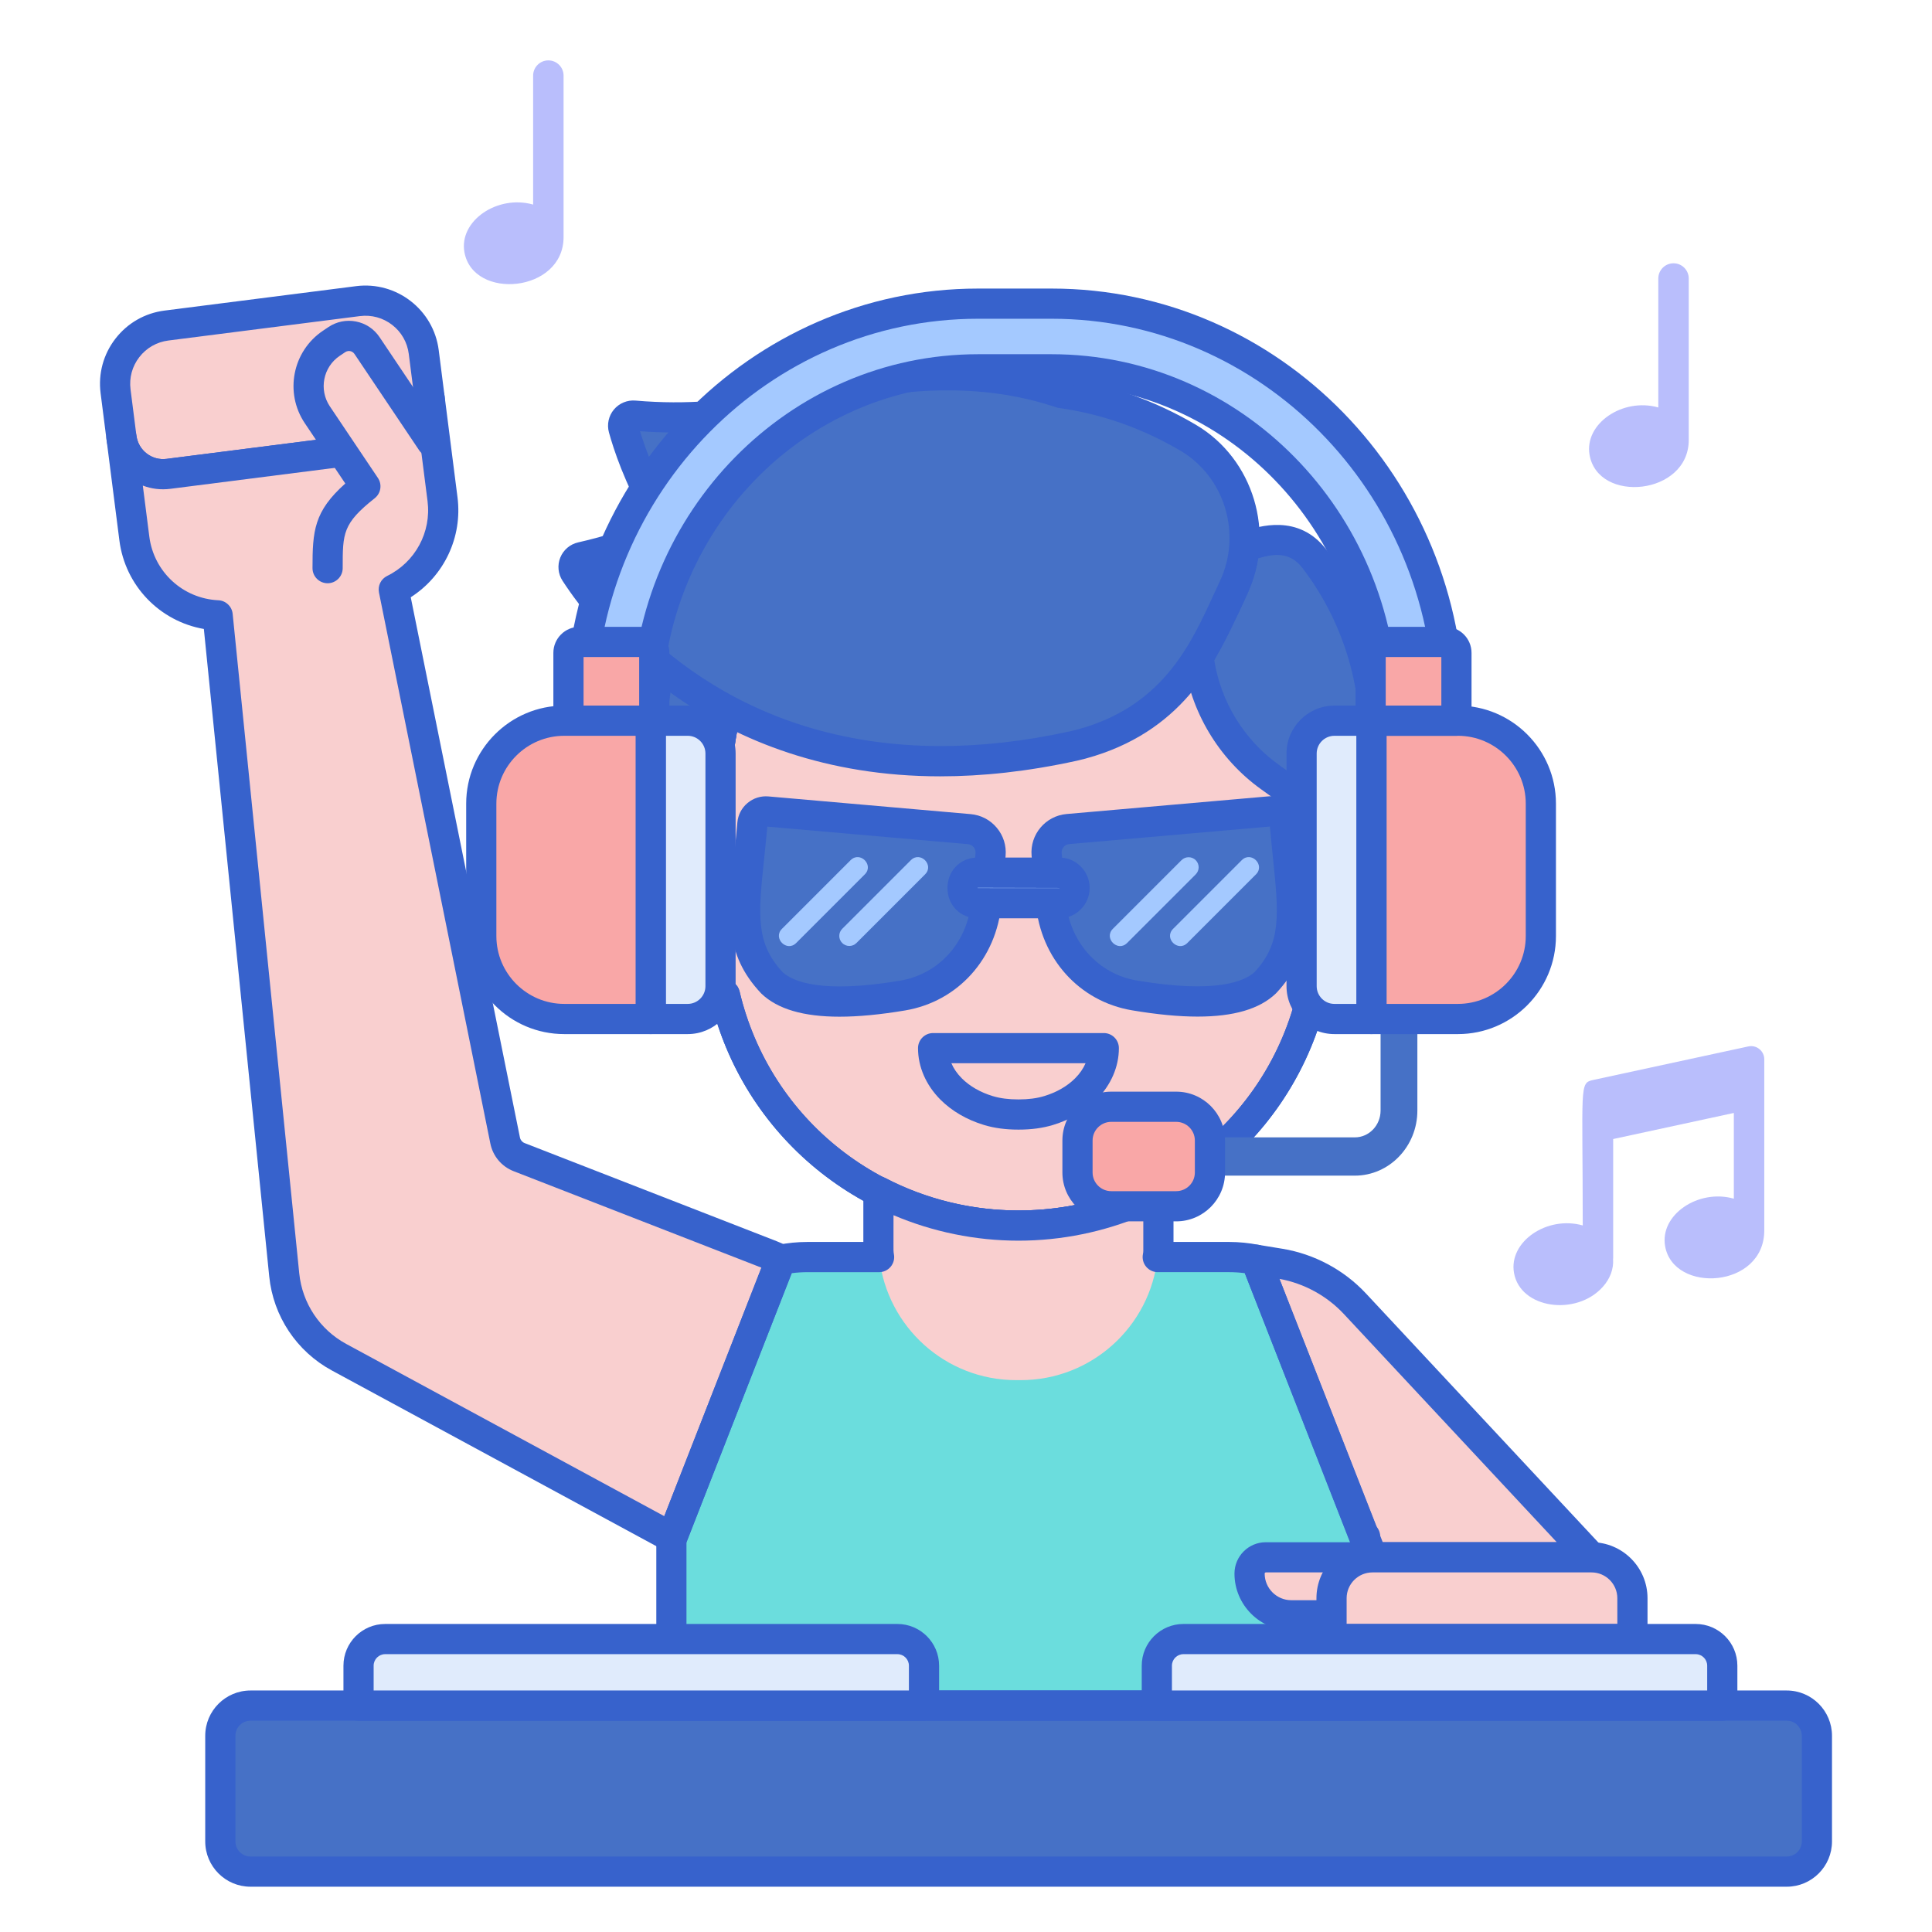 <svg id="Layer_1" enable-background="new 0 0 256 256" height="512" viewBox="0 0 256 256" width="512" xmlns="http://www.w3.org/2000/svg"><path d="m47.438 39.901-25.384 3.236c-4.267.544-7.285 4.444-6.741 8.71l.781 6.124c.389 3.048 3.174 5.203 6.222 4.815l29.798-3.799c3.048-.389 5.203-3.174 4.815-6.222l-.781-6.124c-.543-4.266-4.443-7.284-8.71-6.74z" fill="#f9cfcf"/><path d="m21.598 64.833c-1.666 0-3.274-.547-4.613-1.583-1.598-1.236-2.618-3.021-2.874-5.025l-.781-6.124c-.331-2.593.368-5.161 1.968-7.229 1.6-2.067 3.909-3.388 6.503-3.719l25.384-3.236c5.355-.681 10.265 3.118 10.947 8.472l.781 6.125c.256 2.004-.285 3.987-1.521 5.585s-3.021 2.618-5.025 2.874l-29.797 3.798c-.325.042-.65.062-.972.062zm26.093-22.948-25.384 3.236c-1.534.196-2.899.977-3.846 2.199-.946 1.223-1.359 2.741-1.164 4.274l.781 6.124c.12.944.601 1.785 1.354 2.367.752.583 1.686.836 2.631.717l29.798-3.799c.944-.121 1.785-.601 2.367-1.354.583-.752.837-1.687.717-2.631l-.781-6.125c-.196-1.534-.977-2.899-2.199-3.846-1.222-.943-2.736-1.357-4.274-1.162z" fill="#3762cc"/><path d="m102.192 166.332-33.406-13.006c-.952-.371-1.65-1.2-1.852-2.201l-14.757-73.013c4.368-2.137 7.108-6.872 6.459-11.964l-1.706-13.382c.389 3.048-1.767 5.833-4.815 6.222l-29.798 3.799c-3.048.389-5.833-1.767-6.222-4.815l1.706 13.382c.729 5.715 5.473 9.924 11.037 10.182l8.824 87.397c.466 4.613 3.185 8.697 7.263 10.905l44.038 23.847v-.081l.096.132 14.396-36.82c-.406-.213-.823-.413-1.263-.584z" fill="#f9cfcf"/><path d="m166.392 166.914 3.204.525c3.809.624 7.303 2.493 9.937 5.315l31.352 33.599h-29.029z" fill="#f9cfcf"/><path d="m180.788 203.736-14.396-36.822c-1.135-.224-2.307-.348-3.508-.348h-27.96-27.96c-1.201 0-2.373.123-3.508.348l-14.396 36.822-.096-.132v2.749 19.646h91.921v-19.646-2.749z" fill="#6bdddd"/><path d="m175.169 107.729c-.085 0-.168.011-.253.013v-3.742c0-21.871-17.891-39.601-39.961-39.601-22.07 0-39.961 17.73-39.961 39.601v3.742c-.085-.002-.167-.013-.253-.013-6.733 0-12.191 5.409-12.191 12.082 0 7.135 6.229 12.779 13.5 12.01 4.124 17.519 19.971 30.574 38.905 30.574 18.935 0 34.782-13.055 38.905-30.574 7.261.768 13.5-4.865 13.5-12.01.001-6.673-5.457-12.082-12.191-12.082z" fill="#f9cfcf"/><g fill="#3762cc"><path d="m134.956 164.395c-19.041 0-35.438-12.463-40.44-30.508-3.428-.056-6.745-1.34-9.304-3.643-2.962-2.665-4.661-6.468-4.661-10.433 0-7.178 5.44-13.119 12.444-13.976v-1.835c0-22.938 18.824-41.601 41.961-41.601 23.138 0 41.961 18.662 41.961 41.601v1.836c7.004.857 12.444 6.798 12.444 13.975 0 3.965-1.698 7.768-4.659 10.432-2.561 2.304-5.878 3.588-9.306 3.645-5.002 18.044-21.399 30.507-40.44 30.507zm-38.904-34.575c.918 0 1.731.63 1.945 1.542 4.024 17.094 19.222 29.033 36.959 29.033 17.736 0 32.935-11.938 36.958-29.033.23-.98 1.169-1.645 2.157-1.53 2.91.31 5.804-.627 7.955-2.563 2.119-1.907 3.335-4.625 3.335-7.458 0-5.551-4.559-10.069-10.168-10.082-.114.008-.185.014-.276.012-.524 0-1.027-.206-1.402-.574-.382-.376-.598-.89-.598-1.426v-3.741c0-20.733-17.029-37.601-37.961-37.601s-37.961 16.868-37.961 37.601v3.742c0 .537-.215 1.05-.598 1.426-.382.376-.889.603-1.437.573-.074-.001-.146-.005-.22-.01h-.002c-5.618 0-10.188 4.522-10.188 10.08 0 2.833 1.216 5.552 3.336 7.459 2.182 1.963 5.009 2.873 7.953 2.562.072-.008.143-.012.213-.012z"/><path d="m134.951 149.68c-1.718 0-3.219-.203-4.588-.62-2.271-.69-4.267-1.856-5.769-3.37-1.903-1.918-2.952-4.335-2.952-6.805 0-1.104.896-2 2-2h22.616c1.104 0 2 .896 2 2 0 2.469-1.048 4.886-2.951 6.805-1.502 1.514-3.497 2.68-5.77 3.371-1.367.416-2.868.619-4.586.619zm-8.89-8.795c.301.702.762 1.372 1.373 1.988 1.037 1.045 2.453 1.862 4.094 2.361.986.3 2.105.446 3.423.446s2.437-.146 3.422-.446c1.643-.5 3.058-1.316 4.095-2.361.611-.616 1.071-1.286 1.373-1.988z"/><path d="m115.188 129.482c-2.66 0-4.824-2.164-4.824-4.824v-8.04c0-2.66 2.164-4.824 4.824-4.824 2.659 0 4.824 2.164 4.824 4.824v8.04c0 2.661-2.164 4.824-4.824 4.824z"/><path d="m154.714 129.482c-2.66 0-4.824-2.164-4.824-4.824v-8.04c0-2.66 2.164-4.824 4.824-4.824 2.659 0 4.824 2.164 4.824 4.824v8.04c0 2.661-2.164 4.824-4.824 4.824z"/><path d="m134.956 164.395c-19.041 0-35.438-12.463-40.44-30.508-3.428-.056-6.745-1.34-9.304-3.643-2.962-2.665-4.661-6.468-4.661-10.433 0-7.178 5.44-13.119 12.444-13.976v-1.835c0-22.938 18.824-41.601 41.961-41.601 23.138 0 41.961 18.662 41.961 41.601v1.836c7.004.857 12.444 6.798 12.444 13.975 0 3.965-1.698 7.768-4.659 10.432-2.561 2.304-5.878 3.588-9.306 3.645-5.002 18.044-21.399 30.507-40.44 30.507zm-38.904-34.575c.918 0 1.731.63 1.945 1.542 4.024 17.094 19.222 29.033 36.959 29.033 17.736 0 32.935-11.938 36.958-29.033.23-.98 1.169-1.645 2.157-1.53 2.91.31 5.804-.627 7.955-2.563 2.119-1.907 3.335-4.625 3.335-7.458 0-5.551-4.559-10.069-10.168-10.082-.114.008-.185.014-.276.012-.524 0-1.027-.206-1.402-.574-.382-.376-.598-.89-.598-1.426v-3.741c0-20.733-17.029-37.601-37.961-37.601s-37.961 16.868-37.961 37.601v3.742c0 .537-.215 1.05-.598 1.426-.382.376-.889.603-1.437.573-.074-.001-.146-.005-.22-.01h-.002c-5.618 0-10.188 4.522-10.188 10.08 0 2.833 1.216 5.552 3.336 7.459 2.182 1.963 5.009 2.873 7.953 2.562.072-.008.143-.012.213-.012z"/></g><path d="m174.166 74.045c-3.094-4.033-7.498-2.123-9.286-1.582-.114 1.439-.433 2.877-.962 4.275l.002.002c-1.232 3.275-4.595 9.398-5.096 10.4.812 6.236 4.138 11.995 9.41 15.79l6.682 4.811c.085-.002.167-.013.253-.013 2.112 0 4.098.533 5.829 1.469l.848-6.217c1.402-10.283-1.363-20.7-7.68-28.935z" fill="#4671c6"/><path d="m180.999 111.198c-.327 0-.654-.08-.951-.24-1.487-.804-3.175-1.229-4.879-1.229-.063.006-.134.011-.206.013-.425.018-.861-.122-1.215-.376l-6.683-4.811c-5.604-4.034-9.331-10.287-10.225-17.155-.052-.396.017-.797.194-1.153.102-.202.314-.604.602-1.147 1.124-2.124 3.464-6.543 4.411-9.063.457-1.212.738-2.466.838-3.729.064-.821.626-1.519 1.414-1.757.139-.042.296-.094.467-.15 1.996-.653 7.293-2.387 10.986 2.428 6.595 8.597 9.539 19.686 8.075 30.423l-.848 6.217c-.089.65-.49 1.216-1.076 1.513-.283.143-.593.216-.904.216zm-5.448-5.464c1.297.035 2.583.247 3.816.625l.498-3.648c1.32-9.688-1.336-19.692-7.286-27.448-1.642-2.141-3.697-1.927-5.867-1.281-.188 1.176-.496 2.337-.922 3.464-1.035 2.756-3.455 7.328-4.618 9.525-.104.194-.195.369-.276.521.887 5.536 3.963 10.545 8.508 13.816z" fill="#3762cc"/><path d="m87.669 109.982c1.996-1.413 4.433-2.254 7.073-2.254.085 0 .168.011.253.013v-3.741c0-3.457.45-6.809 1.289-10.006-3.334-1.784-6.239-3.772-8.736-5.781-1.205 4.779-1.512 9.788-.833 14.768z" fill="#4671c6"/><path d="m87.669 111.982c-.27 0-.541-.055-.796-.166-.642-.278-1.091-.872-1.185-1.564l-.955-7.002c-.708-5.192-.414-10.416.875-15.526.167-.661.658-1.191 1.304-1.408.646-.215 1.358-.089 1.889.338 2.63 2.115 5.465 3.991 8.426 5.575.816.437 1.226 1.376.991 2.272-.812 3.089-1.224 6.285-1.224 9.498v3.742c0 .539-.217 1.054-.602 1.43s-.908.582-1.444.569c-.072-.001-.144-.006-.215-.011-.002 0-.004 0-.006 0-2.119 0-4.162.652-5.903 1.885-.342.244-.747.368-1.155.368zm1.187-20.263c-.605 3.64-.66 7.325-.16 10.992l.562 4.116c1.193-.5 2.448-.833 3.737-.991v-1.836c0-3.031.331-6.049.986-8.994-1.76-1.003-3.473-2.102-5.125-3.287z" fill="#3762cc"/><path d="m102.288 130.232c3.679 3.497 12.3 2.527 17.319 1.682 6.44-1.084 10.567-6.33 11.094-12.359l.554-6.331c.149-1.705-1.112-3.209-2.818-3.358l-26.787-2.344c-.992-.087-1.867.647-1.954 1.64-.912 10.432-2.457 15.688 2.592 21.07z" fill="#4671c6"/><path d="m167.652 130.219c-3.679 3.497-12.3 2.527-17.319 1.682-6.44-1.084-10.567-6.33-11.094-12.359l-.554-6.331c-.149-1.705 1.112-3.209 2.818-3.358l26.787-2.344c.992-.087 1.867.647 1.954 1.64.931 10.653 2.392 15.757-2.592 21.07z" fill="#4671c6"/><path d="m111.246 134.717c-4.791 0-8.202-1.008-10.335-3.035-.027-.026-.055-.053-.081-.082-4.914-5.237-4.372-10.419-3.553-18.263.141-1.345.292-2.789.428-4.349.088-1.012.565-1.929 1.344-2.582.778-.653 1.769-.964 2.776-.875l26.787 2.344c1.357.118 2.586.758 3.461 1.802.876 1.043 1.293 2.366 1.174 3.723l-.554 6.331c-.638 7.291-5.763 12.98-12.754 14.157-3.287.551-6.18.829-8.693.829zm-7.541-5.899c1.3 1.2 5.041 2.896 15.57 1.124 5.166-.87 8.958-5.114 9.434-10.561l.554-6.331c.025-.293-.064-.578-.253-.803s-.454-.363-.746-.389l-26.592-2.326c-.134 1.51-.28 2.911-.417 4.22-.776 7.434-1.168 11.179 2.45 15.066z" fill="#3762cc"/><path d="m158.694 134.704c-2.514 0-5.406-.278-8.693-.831-6.99-1.177-12.116-6.866-12.755-14.156l-.554-6.331c-.244-2.801 1.836-5.279 4.636-5.524l26.787-2.343c1.003-.089 1.997.222 2.775.875s1.256 1.57 1.345 2.582c.135 1.535.28 2.954.415 4.275.81 7.907 1.345 13.13-3.54 18.337-.026.028-.054.055-.081.081-2.133 2.027-5.545 3.035-10.335 3.035zm9.574-25.184-26.591 2.326c-.604.053-1.053.588-1 1.192l.554 6.33c.478 5.447 4.269 9.691 9.435 10.561 10.532 1.771 14.271.077 15.57-1.124 3.592-3.861 3.204-7.643 2.436-15.148-.132-1.282-.273-2.656-.404-4.137zm-.617 20.699h.01z" fill="#3762cc"/><path d="m140.359 119.681h-10.805c-2.676 0-2.681-4.052 0-4.052h10.805c1.119 0 2.026.907 2.026 2.026 0 1.118-.907 2.026-2.026 2.026z" fill="#a4c9ff"/><path d="m140.358 121.681h-10.806c-2.286 0-4.009-1.731-4.009-4.027 0-1.018.356-1.982 1.002-2.715.745-.844 1.813-1.31 3.007-1.31h10.806c2.22 0 4.026 1.806 4.026 4.026s-1.806 4.026-4.026 4.026zm-10.813-4.007 10.813.007c.015 0 .026-.012.026-.026l-10.832-.026c-.003 0-.006 0-.008 0 0 .014 0 .03.001.045z" fill="#3762cc"/><path d="m147.46 123.073 9.096-9.096c.52-.52 1.362-.52 1.882 0s.52 1.362 0 1.882l-9.096 9.096c-1.242 1.241-3.124-.64-1.882-1.882z" fill="#a4c9ff"/><path d="m155.445 123.073 9.096-9.096c1.243-1.243 3.127.637 1.882 1.882l-9.096 9.096c-1.239 1.238-3.14-.625-1.882-1.882z" fill="#a4c9ff"/><path d="m103.614 123.073 9.096-9.096c1.243-1.243 3.127.637 1.882 1.882l-9.096 9.096c-1.244 1.243-3.128-.637-1.882-1.882z" fill="#a4c9ff"/><path d="m112.539 125.345c-.34 0-.681-.13-.941-.39-.52-.52-.52-1.362 0-1.882l9.096-9.096c1.243-1.243 3.127.637 1.882 1.882l-9.096 9.096c-.26.26-.6.39-.941.39z" fill="#a4c9ff"/><path d="m236.749 247.999h-203.555c-2.209 0-4-1.791-4-4v-14c0-2.209 1.791-4 4-4h203.556c2.209 0 4 1.791 4 4v14c-.001 2.209-1.792 4-4.001 4z" fill="#4671c6"/><path d="m210.885 208.353h-29.028c-.823 0-1.562-.504-1.862-1.27l-15.464-39.438c-.262-.669-.146-1.428.307-1.987s1.165-.833 1.879-.716l3.204.525c4.222.691 8.155 2.795 11.075 5.924l31.352 33.599c.544.582.689 1.431.372 2.162-.319.728-1.039 1.201-1.835 1.201zm-27.664-4h23.063l-28.212-30.234c-2.259-2.42-5.28-4.068-8.533-4.66z" fill="#3762cc"/><path d="m89.059 205.736c-.354 0-.699-.094-1-.268-.016-.008-.032-.017-.047-.025l-44.038-23.847c-4.665-2.526-7.768-7.185-8.3-12.463l-8.662-85.79c-5.841-1.018-10.426-5.718-11.193-11.736l-1.704-13.366c0-.005-.001-.01-.002-.016-.14-1.096.635-2.097 1.731-2.237 1.1-.145 2.097.636 2.237 1.731l.001.007c.122.941.602 1.779 1.353 2.36.752.583 1.686.836 2.631.717l29.798-3.799c1.945-.248 3.327-2.03 3.085-3.975l-.001-.01c-.14-1.096.635-2.097 1.731-2.237 1.098-.142 2.097.635 2.237 1.731l1.706 13.382c.674 5.283-1.782 10.421-6.195 13.245l14.47 71.589c.068.335.299.61.617.734l33.406 13.005c.463.181.943.402 1.466.676.902.474 1.305 1.55.934 2.499l-14.396 36.82c-.267.682-.884 1.164-1.61 1.256-.087.011-.171.017-.255.017zm-70.136-141.395.862 6.76c.596 4.671 4.442 8.219 9.146 8.437.991.046 1.798.811 1.897 1.797l8.824 87.396c.4 3.958 2.727 7.453 6.225 9.347l42.143 22.821 12.873-32.927-32.832-12.782c-1.594-.621-2.748-1.992-3.087-3.669l-14.758-73.013c-.18-.892.264-1.793 1.082-2.192 3.726-1.823 5.878-5.807 5.354-9.915l-.863-6.765c-.981.699-2.144 1.174-3.421 1.336l-29.798 3.799c-1.254.16-2.498.009-3.647-.43z" fill="#3762cc"/><path d="m157.448 58.011c-4.412-2.604-10.078-4.988-16.867-5.936-8.163-2.754-18.685-3.51-32.071.012 0 0-9.933 4.259-24.476 2.984-.933-.082-1.668.789-1.42 1.692.661 2.41 2.16 6.884 5.192 11.967.425.713.114 1.638-.657 1.946-2.959 1.184-6.336 2.289-10.104 3.145-.913.208-1.341 1.261-.83 2.046 4.454 6.851 24.099 32.207 66.025 22.985.747-.165 1.49-.37 2.22-.599 12.356-3.875 15.794-13.659 18.964-20.33 3.415-7.188.877-15.868-5.976-19.912z" fill="#4671c6"/><path d="m124.603 102.869c-30.498 0-45.677-19.162-50.065-25.912-.596-.917-.706-2.069-.295-3.082s1.293-1.762 2.359-2.004c3.098-.705 6.156-1.638 9.101-2.775-2.937-5.085-4.397-9.546-5.017-11.804-.289-1.053-.043-2.183.657-3.022.703-.842 1.779-1.287 2.867-1.191 13.883 1.215 23.418-2.789 23.513-2.83.09-.039.184-.071.279-.096 12.28-3.231 23.395-3.241 33.042-.032 6.113.878 11.974 2.953 17.421 6.168 7.645 4.511 10.616 14.391 6.766 22.492-.285.6-.572 1.224-.868 1.868-3.049 6.636-7.225 15.724-19.305 19.512-.844.265-1.625.476-2.388.644-6.541 1.437-12.556 2.064-18.067 2.064zm-46.193-27.314c4.677 6.851 18.8 23.3 46.269 23.302 5.221 0 10.918-.593 17.13-1.959.647-.143 1.318-.324 2.051-.554 10.385-3.256 13.979-11.08 16.867-17.365.304-.66.598-1.3.89-1.915 2.971-6.249.692-13.861-5.186-17.33-5.045-2.978-10.471-4.887-16.126-5.677-.123-.018-.245-.046-.363-.086-8.898-3.002-19.257-2.998-30.791.016-1.331.542-10.767 4.148-24.346 3.152.711 2.349 2.133 6.231 4.719 10.565.503.843.612 1.86.297 2.791-.314.93-1.017 1.672-1.929 2.037-3.063 1.226-6.249 2.241-9.482 3.023z" fill="#3762cc"/><path d="m231.659 138.658-20.558 4.444c-1.868.404-1.38.744-1.38 19.275-4.735-1.339-9.836 2.157-9.107 6.29.84 4.765 8.26 5.764 11.762 1.853.983-1.098 1.456-2.393 1.365-3.691.003-.047.014-.093.014-.141v-15.76l15.987-3.456v11.358c-4.732-1.338-9.836 2.155-9.107 6.29 1.116 6.329 13.141 5.608 13.141-2.083 0-9.323 0-11.504 0-22.669.002-1.112-1.027-1.948-2.117-1.71z" fill="#b9befc"/><path d="m74.676 10.018c0-1.112-.905-2.017-2.017-2.017s-2.017.905-2.017 2.017v17.088c-4.738-1.339-9.835 2.159-9.107 6.29 1.137 6.449 13.141 5.392 13.141-1.979z" fill="#b9befc"/><path d="m223.767 36.903c0-1.112-.905-2.017-2.017-2.017s-2.017.905-2.017 2.017v17.088c-4.738-1.339-9.835 2.159-9.107 6.29 1.146 6.499 13.141 5.337 13.141-1.979z" fill="#b9befc"/><path d="m236.749 249.999h-203.555c-3.309 0-6-2.691-6-6v-14c0-3.309 2.691-6 6-6h203.555c3.309 0 6 2.691 6 6v14c0 3.309-2.691 6-6 6zm-203.555-22c-1.103 0-2 .897-2 2v14c0 1.103.897 2 2 2h203.555c1.103 0 2-.897 2-2v-14c0-1.103-.897-2-2-2z" fill="#3762cc"/><path d="m57.412 58.864-8.784 5.897-6.582-9.804c-2.102-3.131-1.268-7.372 1.863-9.474l.723-.485c1.321-.887 3.112-.535 3.999.786z" fill="#f9cfcf"/><path d="m43.409 77.283c-1.104 0-2-.896-2-2 0-4.926.191-7.512 4.344-11.216l-5.367-7.994c-2.712-4.042-1.632-9.536 2.409-12.25l.722-.485c1.083-.727 2.384-.988 3.664-.737s2.384.987 3.111 2.07l8.568 12.762c.616.917.371 2.16-.546 2.775s-2.159.371-2.775-.546l-8.569-12.762c-.177-.264-.428-.348-.562-.374-.133-.027-.398-.043-.662.133l-.722.485c-2.21 1.483-2.801 4.489-1.317 6.699l6.369 9.487c.582.866.399 2.034-.418 2.682-4.249 3.367-4.249 4.618-4.249 9.271 0 1.104-.896 2-2 2z" fill="#3762cc"/><path d="m134.956 162.395c-6.702 0-13.014-1.642-18.56-4.533v6.763c0 .754-.045 1.335.103 2.027.002 0 .003 0 .005-.001.005.022.016.042.021.064 1.039 9.093 8.75 16.159 18.121 16.159h.599c9.41 0 17.152-7.124 18.139-16.272l.023-.03c.053-.265.088-.535.088-.809v-7.892c-5.541 2.886-11.845 4.524-18.539 4.524z" fill="#f9cfcf"/><path d="m180.884 227.999h-91.92c-1.104 0-2-.896-2-2v-22.396c0-.515.197-.995.53-1.355l14.099-36.062c.249-.636.805-1.102 1.475-1.234 1.293-.256 2.604-.386 3.896-.386h7.433v-6.705c0-.699.365-1.348.963-1.71.598-.363 1.342-.387 1.961-.063 5.405 2.817 11.503 4.306 17.635 4.306 6.213 0 12.14-1.445 17.615-4.296.621-.323 1.365-.298 1.961.064.598.363.963 1.011.963 1.71v6.694h7.389c1.292 0 2.603.13 3.896.386.67.132 1.227.598 1.475 1.234l14.099 36.061c.333.361.53.841.53 1.356v22.396c0 1.105-.896 2-2 2zm-89.921-4h87.92v-19.641l-13.939-35.656c-.689-.09-1.379-.136-2.061-.136h-9.476c-.598 0-1.164-.268-1.544-.729-.381-.461-.534-1.069-.419-1.656.033-.169.05-.306.05-.417v-4.738c-5.201 2.21-10.857 3.369-16.539 3.369-5.688 0-11.353-1.161-16.56-3.377l-.003 4.026c-.005.472-.008.813.056 1.145.113.586-.042 1.192-.422 1.652s-.945.727-1.542.727h-9.522c-.682 0-1.371.045-2.06.136l-13.94 35.654v19.641z" fill="#3762cc"/><path d="m187.809 135.022h-4.875v12.135c0 1.958-1.531 3.55-3.413 3.55h-27.545c.018.167.029.336.029.507v4.057c0 .172-.011.341-.029.507h27.545c4.57 0 8.288-3.868 8.288-8.622z" fill="#4671c6"/><path d="m183.249 95.497h8.779v-1.174c0-29.824-23.63-54.087-52.676-54.087h-9.754c-29.045 0-52.675 24.263-52.675 54.087v1.174h8.779v-1.174c0-25.027 19.692-45.388 43.896-45.388h9.754c24.204 0 43.896 20.361 43.896 45.388v1.174z" fill="#a4c9ff"/><path d="m192.028 97.497h-8.779c-1.104 0-2-.896-2-2v-1.173c0-23.924-18.795-43.388-41.896-43.388h-9.754c-23.102 0-41.896 19.464-41.896 43.388v1.173c0 1.104-.896 2-2 2h-8.779c-1.104 0-2-.896-2-2v-1.173c0-30.927 24.527-56.087 54.675-56.087h9.754c30.148 0 54.676 25.161 54.676 56.087v1.173c-.001 1.104-.896 2-2.001 2zm-6.786-4h4.78c-.431-28.343-22.995-51.261-50.67-51.261h-9.754c-27.675 0-50.239 22.918-50.669 51.261h4.78c.429-25.75 20.849-46.561 45.889-46.561h9.754c25.041 0 45.461 20.811 45.89 46.561z" fill="#3762cc"/><path d="m181.72 135.022h11.46c6.07 0 10.991-4.921 10.991-10.991v-17.543c0-6.07-4.921-10.991-10.991-10.991h-11.46z" fill="#f9a7a7"/><path d="m181.616 95.497h11.371v-8.988c0-.801-.649-1.45-1.45-1.45h-8.471c-.801 0-1.45.649-1.45 1.45z" fill="#f9a7a7"/><path d="m193.18 137.022h-11.459c-1.104 0-2-.896-2-2v-39.525c0-1.104.896-2 2-2h11.459c7.163 0 12.991 5.828 12.991 12.992v17.542c0 7.163-5.828 12.991-12.991 12.991zm-9.459-4h9.459c4.958 0 8.991-4.033 8.991-8.991v-17.542c0-4.958-4.033-8.992-8.991-8.992h-9.459z" fill="#3762cc"/><path d="m86.694 95.497h-11.37v-8.988c0-.801.649-1.45 1.45-1.45h8.471c.801 0 1.45.649 1.45 1.45v8.988z" fill="#f9a7a7"/><path d="m91.125 135.022h-4.903v-39.525h4.903c2.402 0 4.349 1.947 4.349 4.349v30.827c0 2.402-1.947 4.349-4.349 4.349z" fill="#e0ebfc"/><path d="m181.72 135.022h-4.903c-2.402 0-4.349-1.947-4.349-4.349v-30.827c0-2.402 1.947-4.349 4.349-4.349h4.903z" fill="#e0ebfc"/><path d="m91.125 137.022h-4.903c-1.104 0-2-.896-2-2v-39.525c0-1.104.896-2 2-2h4.903c3.501 0 6.349 2.848 6.349 6.349v30.827c0 3.501-2.848 6.349-6.349 6.349zm-2.903-4h2.903c1.295 0 2.349-1.054 2.349-2.349v-30.827c0-1.295-1.054-2.349-2.349-2.349h-2.903z" fill="#3762cc"/><path d="m181.721 137.022h-4.903c-3.501 0-6.349-2.848-6.349-6.349v-30.827c0-3.501 2.848-6.349 6.349-6.349h4.903c1.104 0 2 .896 2 2v39.525c0 1.104-.896 2-2 2zm-4.904-39.525c-1.295 0-2.349 1.054-2.349 2.349v30.827c0 1.295 1.054 2.349 2.349 2.349h2.903v-35.525z" fill="#3762cc"/><path d="m192.986 97.497h-11.37c-1.104 0-2-.896-2-2v-8.988c0-1.902 1.547-3.45 3.449-3.45h8.472c1.902 0 3.449 1.547 3.449 3.45v8.988c0 1.104-.895 2-2 2zm-9.37-4h7.37v-6.438h-7.37z" fill="#3762cc"/><path d="m86.694 97.497h-11.37c-1.104 0-2-.896-2-2v-8.988c0-1.902 1.547-3.45 3.45-3.45h8.471c1.902 0 3.45 1.547 3.45 3.45v8.988c-.001 1.104-.896 2-2.001 2zm-9.37-4h7.371v-6.438h-7.371z" fill="#3762cc"/><path d="m86.222 95.497h-11.46c-6.07 0-10.991 4.921-10.991 10.991v17.543c0 6.07 4.921 10.991 10.991 10.991h11.46z" fill="#f9a7a7"/><path d="m86.222 137.022h-11.459c-7.164 0-12.991-5.828-12.991-12.991v-17.542c0-7.164 5.828-12.992 12.991-12.992h11.459c1.104 0 2 .896 2 2v39.525c0 1.104-.895 2-2 2zm-11.459-39.525c-4.958 0-8.991 4.034-8.991 8.992v17.542c0 4.958 4.033 8.991 8.991 8.991h9.459v-35.525z" fill="#3762cc"/><path d="m155.849 159.836h-8.6c-2.472 0-4.475-2.004-4.475-4.475v-4.236c0-2.472 2.004-4.475 4.475-4.475h8.6c2.472 0 4.475 2.004 4.475 4.475v4.236c.001 2.471-2.003 4.475-4.475 4.475z" fill="#f9a7a7"/><path d="m155.85 161.836h-8.601c-3.57 0-6.475-2.905-6.475-6.475v-4.235c0-3.571 2.904-6.476 6.475-6.476h8.601c3.57 0 6.475 2.905 6.475 6.476v4.235c-.001 3.57-2.905 6.475-6.475 6.475zm-8.601-13.186c-1.364 0-2.475 1.11-2.475 2.476v4.235c0 1.365 1.11 2.475 2.475 2.475h8.601c1.364 0 2.475-1.11 2.475-2.475v-4.235c0-1.365-1.11-2.476-2.475-2.476z" fill="#3762cc"/><path d="m180.938 214.036h-9.834c-3.054 0-5.53-2.476-5.53-5.53 0-1.189.964-2.153 2.153-2.153h13.211z" fill="#f9cfcf"/><path d="m180.938 216.036h-9.834c-4.152 0-7.53-3.378-7.53-7.53 0-2.29 1.863-4.153 4.153-4.153h13.211c1.104 0 2 .896 2 2v7.684c0 1.104-.895 1.999-2 1.999zm-13.21-7.683c-.085 0-.153.069-.153.153 0 1.947 1.584 3.53 3.53 3.53h7.834v-3.684h-11.211z" fill="#3762cc"/><path d="m214.305 217.184h-35.869c-1.105 0-2-.895-2-2v-3.412c0-2.993 2.427-5.42 5.42-5.42h29.029c2.993 0 5.42 2.427 5.42 5.42v3.412c0 1.105-.896 2-2 2z" fill="#f9cfcf"/><path d="m214.305 219.184h-35.869c-2.206 0-4-1.794-4-4v-3.412c0-4.091 3.329-7.42 7.421-7.42h29.028c4.092 0 7.42 3.329 7.42 7.42v3.412c0 2.206-1.794 4-4 4zm-32.449-10.831c-1.887 0-3.421 1.534-3.421 3.42v3.412h35.872l-.003-3.412c0-1.886-1.534-3.42-3.42-3.42z" fill="#3762cc"/><path d="m228.212 225.999h-74.926v-5.289c0-1.947 1.579-3.526 3.526-3.526h67.874c1.947 0 3.526 1.579 3.526 3.526z" fill="#e0ebfc"/><path d="m122.435 225.999h-74.926v-5.289c0-1.947 1.579-3.526 3.526-3.526h67.874c1.947 0 3.526 1.579 3.526 3.526z" fill="#e0ebfc"/><path d="m228.212 227.999h-74.926c-1.104 0-2-.896-2-2v-5.289c0-3.047 2.479-5.526 5.526-5.526h67.874c3.047 0 5.525 2.479 5.525 5.526v5.289c.001 1.105-.895 2-1.999 2zm-72.926-4h70.926v-3.289c0-.841-.685-1.526-1.525-1.526h-67.874c-.842 0-1.526.685-1.526 1.526v3.289z" fill="#3762cc"/><path d="m122.435 227.999h-74.926c-1.104 0-2-.896-2-2v-5.289c0-3.047 2.479-5.526 5.526-5.526h67.874c3.047 0 5.526 2.479 5.526 5.526v5.289c0 1.105-.896 2-2 2zm-72.926-4h70.926v-3.289c0-.841-.685-1.526-1.526-1.526h-67.874c-.841 0-1.526.685-1.526 1.526z" fill="#3762cc"/></svg>